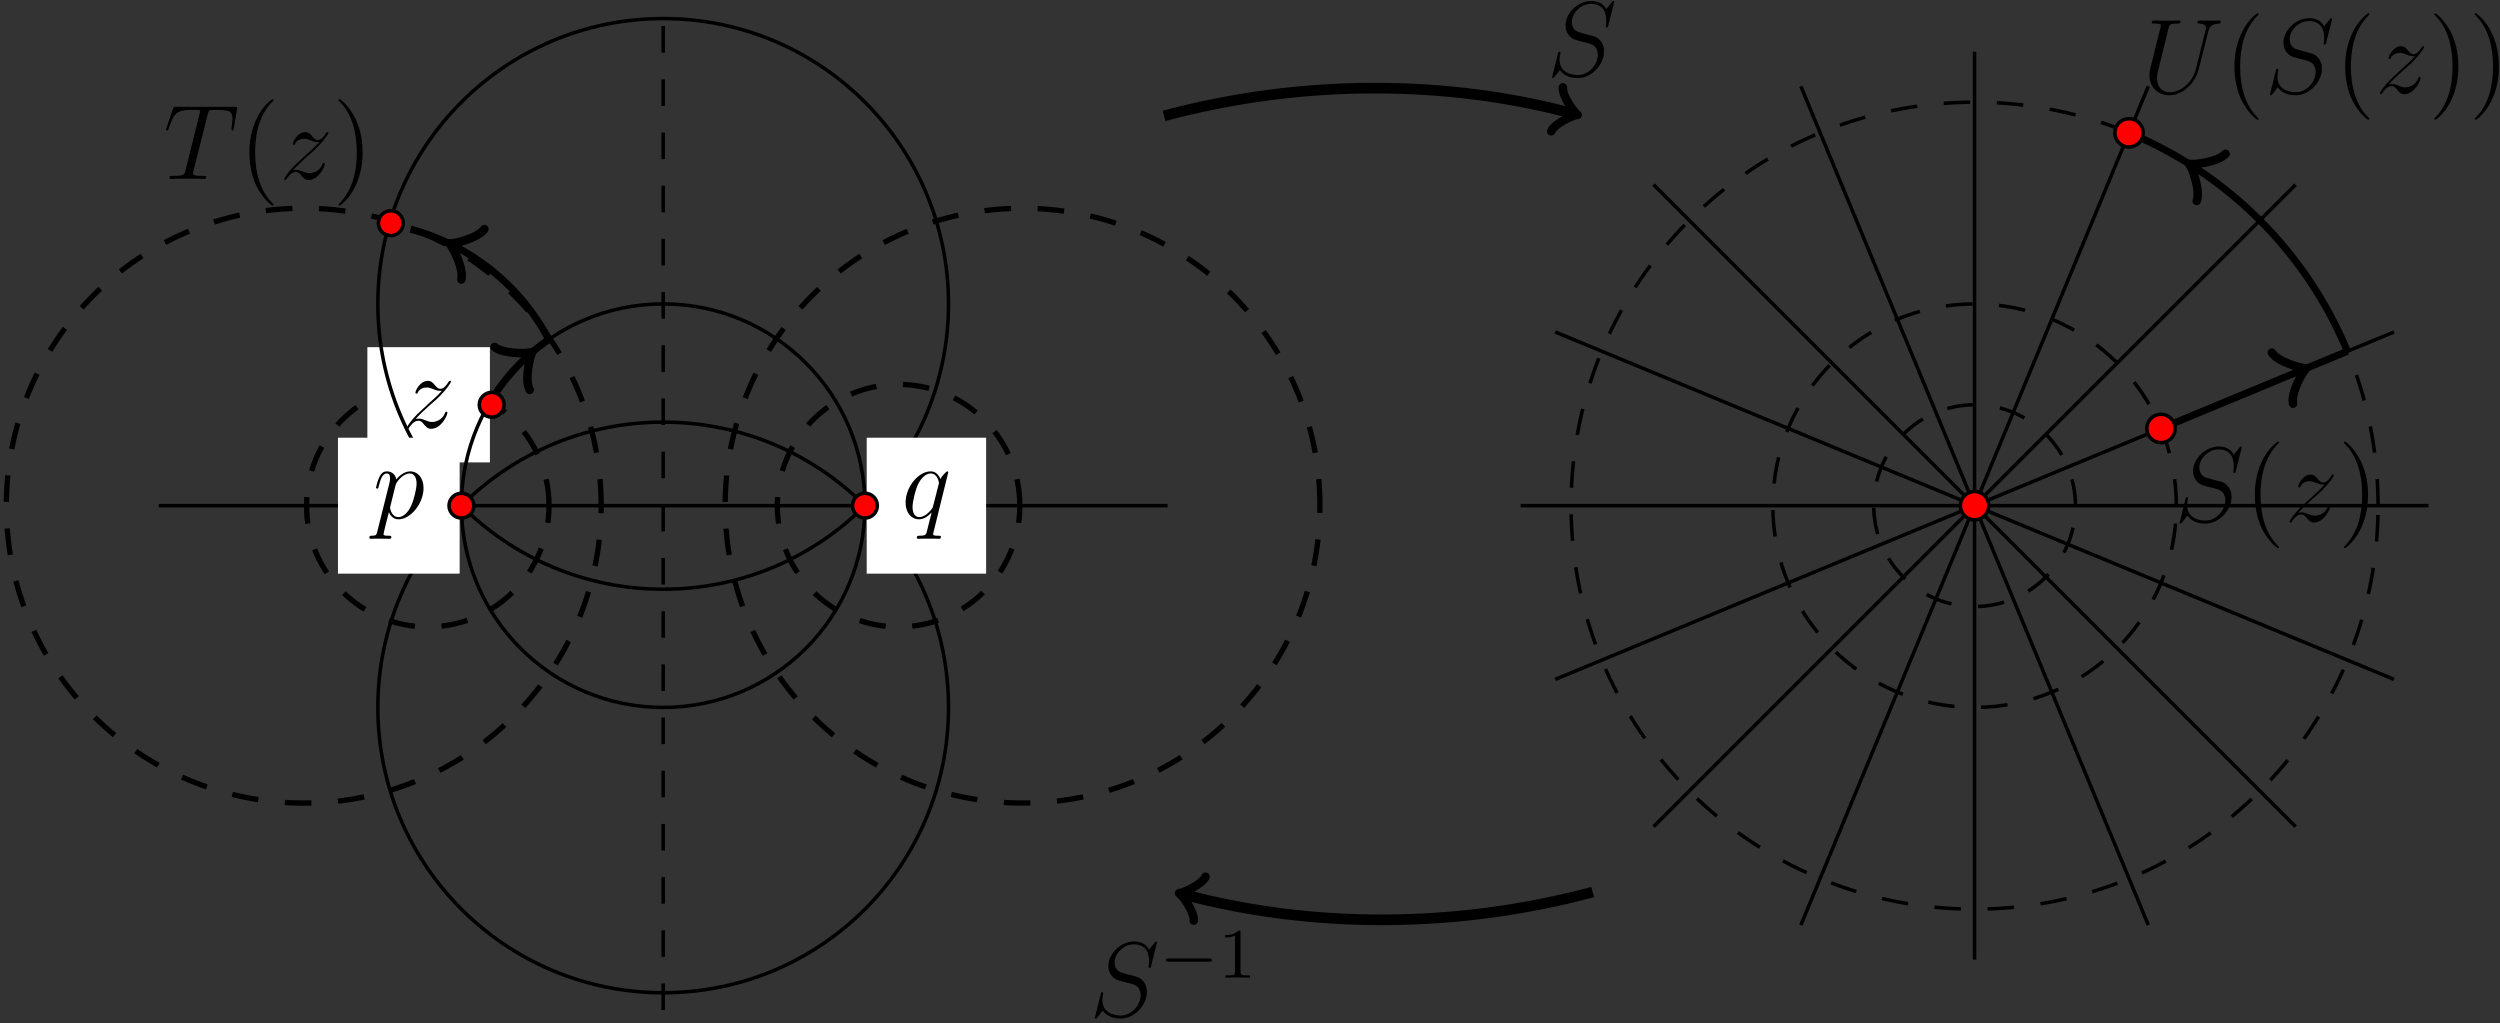 <?xml version="1.0" encoding="UTF-8"?>
<svg xmlns="http://www.w3.org/2000/svg" xmlns:xlink="http://www.w3.org/1999/xlink" width="281pt" height="115pt" viewBox="0 0 281 115" version="1.1">
<rect x="0" y="0" width="281" height="115" fill="#333333" stroke="none"/>
<defs>
<g>
<symbol overflow="visible" id="glyph0-0">
<path style="stroke:none;" d=""/>
</symbol>
<symbol overflow="visible" id="glyph0-1">
<path style="stroke:none;" d="M 1.516 -0.969 C 2.031 -1.547 2.453 -1.922 3.047 -2.469 C 3.766 -3.078 4.078 -3.375 4.25 -3.562 C 5.078 -4.391 5.5 -5.078 5.5 -5.172 C 5.5 -5.266 5.406 -5.266 5.375 -5.266 C 5.297 -5.266 5.266 -5.219 5.219 -5.141 C 4.906 -4.625 4.625 -4.375 4.312 -4.375 C 4.062 -4.375 3.938 -4.484 3.703 -4.766 C 3.453 -5.062 3.25 -5.266 2.906 -5.266 C 2.031 -5.266 1.5 -4.188 1.5 -3.938 C 1.5 -3.891 1.516 -3.828 1.625 -3.828 C 1.719 -3.828 1.734 -3.875 1.766 -3.953 C 1.969 -4.438 2.547 -4.516 2.766 -4.516 C 3.031 -4.516 3.266 -4.438 3.516 -4.328 C 3.969 -4.141 4.156 -4.141 4.281 -4.141 C 4.359 -4.141 4.406 -4.141 4.469 -4.141 C 4.078 -3.688 3.438 -3.109 2.891 -2.625 L 1.688 -1.5 C 0.953 -0.766 0.516 -0.062 0.516 0.031 C 0.516 0.094 0.578 0.125 0.641 0.125 C 0.719 0.125 0.734 0.109 0.812 -0.031 C 1 -0.328 1.391 -0.781 1.828 -0.781 C 2.078 -0.781 2.203 -0.688 2.438 -0.391 C 2.672 -0.125 2.875 0.125 3.25 0.125 C 4.422 0.125 5.094 -1.406 5.094 -1.672 C 5.094 -1.719 5.078 -1.797 4.953 -1.797 C 4.859 -1.797 4.859 -1.75 4.812 -1.625 C 4.547 -0.922 3.844 -0.641 3.375 -0.641 C 3.125 -0.641 2.891 -0.719 2.641 -0.828 C 2.156 -1.016 2.031 -1.016 1.875 -1.016 C 1.75 -1.016 1.625 -1.016 1.516 -0.969 Z M 1.516 -0.969 "/>
</symbol>
<symbol overflow="visible" id="glyph0-2">
<path style="stroke:none;" d="M 0.516 1.516 C 0.438 1.875 0.375 1.969 -0.109 1.969 C -0.25 1.969 -0.375 1.969 -0.375 2.203 C -0.375 2.219 -0.359 2.312 -0.234 2.312 C -0.078 2.312 0.094 2.297 0.25 2.297 L 0.766 2.297 C 1.016 2.297 1.625 2.312 1.875 2.312 C 1.953 2.312 2.094 2.312 2.094 2.109 C 2.094 1.969 2.016 1.969 1.812 1.969 C 1.25 1.969 1.219 1.891 1.219 1.797 C 1.219 1.656 1.75 -0.406 1.828 -0.688 C 1.953 -0.344 2.281 0.125 2.906 0.125 C 4.25 0.125 5.719 -1.641 5.719 -3.391 C 5.719 -4.5 5.094 -5.266 4.203 -5.266 C 3.438 -5.266 2.781 -4.531 2.656 -4.359 C 2.562 -4.953 2.094 -5.266 1.609 -5.266 C 1.266 -5.266 0.984 -5.109 0.766 -4.656 C 0.547 -4.219 0.375 -3.484 0.375 -3.438 C 0.375 -3.391 0.438 -3.328 0.516 -3.328 C 0.609 -3.328 0.625 -3.344 0.688 -3.625 C 0.875 -4.328 1.094 -5.031 1.578 -5.031 C 1.859 -5.031 1.953 -4.844 1.953 -4.484 C 1.953 -4.203 1.906 -4.078 1.859 -3.859 Z M 2.578 -3.734 C 2.672 -4.062 3 -4.406 3.188 -4.578 C 3.328 -4.703 3.719 -5.031 4.172 -5.031 C 4.703 -5.031 4.938 -4.5 4.938 -3.891 C 4.938 -3.312 4.609 -1.953 4.297 -1.344 C 4 -0.688 3.453 -0.125 2.906 -0.125 C 2.094 -0.125 1.953 -1.141 1.953 -1.188 C 1.953 -1.234 1.984 -1.328 2 -1.391 Z M 2.578 -3.734 "/>
</symbol>
<symbol overflow="visible" id="glyph0-3">
<path style="stroke:none;" d="M 5.266 -5.156 C 5.266 -5.219 5.219 -5.266 5.156 -5.266 C 5.062 -5.266 4.609 -4.828 4.375 -4.406 C 4.156 -4.953 3.797 -5.266 3.281 -5.266 C 1.922 -5.266 0.469 -3.531 0.469 -1.75 C 0.469 -0.578 1.156 0.125 1.969 0.125 C 2.609 0.125 3.125 -0.359 3.375 -0.641 L 3.391 -0.625 L 2.938 1.172 L 2.828 1.609 C 2.719 1.953 2.547 1.953 1.984 1.969 C 1.859 1.969 1.734 1.969 1.734 2.203 C 1.734 2.281 1.812 2.312 1.891 2.312 C 2.062 2.312 2.266 2.297 2.438 2.297 L 3.656 2.297 C 3.844 2.297 4.047 2.312 4.219 2.312 C 4.297 2.312 4.438 2.312 4.438 2.094 C 4.438 1.969 4.344 1.969 4.156 1.969 C 3.594 1.969 3.562 1.891 3.562 1.797 C 3.562 1.734 3.578 1.719 3.609 1.562 Z M 3.578 -1.422 C 3.531 -1.219 3.531 -1.188 3.359 -0.969 C 3.094 -0.641 2.562 -0.125 2.016 -0.125 C 1.516 -0.125 1.25 -0.562 1.25 -1.266 C 1.25 -1.922 1.609 -3.266 1.844 -3.766 C 2.25 -4.609 2.812 -5.031 3.281 -5.031 C 4.062 -5.031 4.219 -4.047 4.219 -3.953 C 4.219 -3.938 4.188 -3.797 4.172 -3.766 Z M 3.578 -1.422 "/>
</symbol>
<symbol overflow="visible" id="glyph0-4">
<path style="stroke:none;" d="M 4.984 -7.297 C 5.062 -7.578 5.078 -7.688 5.266 -7.734 C 5.359 -7.75 5.75 -7.75 6 -7.75 C 7.203 -7.75 7.75 -7.703 7.75 -6.781 C 7.75 -6.594 7.703 -6.141 7.641 -5.703 L 7.625 -5.562 C 7.625 -5.516 7.672 -5.438 7.75 -5.438 C 7.859 -5.438 7.859 -5.5 7.906 -5.688 L 8.25 -7.812 C 8.266 -7.906 8.266 -7.938 8.266 -7.969 C 8.266 -8.109 8.203 -8.109 7.953 -8.109 L 1.422 -8.109 C 1.141 -8.109 1.141 -8.094 1.062 -7.875 L 0.328 -5.719 C 0.328 -5.703 0.281 -5.562 0.281 -5.562 C 0.281 -5.5 0.328 -5.438 0.406 -5.438 C 0.5 -5.438 0.531 -5.484 0.578 -5.641 C 1.078 -7.094 1.328 -7.75 2.922 -7.75 L 3.719 -7.75 C 4 -7.75 4.125 -7.75 4.125 -7.625 C 4.125 -7.594 4.125 -7.562 4.062 -7.344 L 2.469 -0.938 C 2.344 -0.469 2.312 -0.344 1.047 -0.344 C 0.75 -0.344 0.672 -0.344 0.672 -0.125 C 0.672 0 0.797 0 0.859 0 C 1.156 0 1.469 -0.031 1.766 -0.031 L 3.641 -0.031 C 3.938 -0.031 4.25 0 4.547 0 C 4.688 0 4.812 0 4.812 -0.234 C 4.812 -0.344 4.719 -0.344 4.406 -0.344 C 3.328 -0.344 3.328 -0.453 3.328 -0.641 C 3.328 -0.641 3.328 -0.734 3.375 -0.922 Z M 4.984 -7.297 "/>
</symbol>
<symbol overflow="visible" id="glyph0-5">
<path style="stroke:none;" d="M 7.594 -8.312 C 7.594 -8.422 7.5 -8.422 7.484 -8.422 C 7.438 -8.422 7.422 -8.406 7.281 -8.219 C 7.203 -8.141 6.719 -7.516 6.703 -7.5 C 6.312 -8.281 5.516 -8.422 5.016 -8.422 C 3.5 -8.422 2.125 -7.031 2.125 -5.672 C 2.125 -4.781 2.672 -4.25 3.25 -4.047 C 3.375 -4 4.094 -3.812 4.453 -3.734 C 5.062 -3.562 5.219 -3.516 5.469 -3.25 C 5.516 -3.188 5.75 -2.922 5.75 -2.359 C 5.75 -1.25 4.719 -0.094 3.531 -0.094 C 2.547 -0.094 1.453 -0.516 1.453 -1.859 C 1.453 -2.078 1.5 -2.359 1.547 -2.484 C 1.547 -2.516 1.547 -2.578 1.547 -2.609 C 1.547 -2.656 1.531 -2.719 1.438 -2.719 C 1.328 -2.719 1.312 -2.688 1.266 -2.484 L 0.656 -0.031 C 0.656 -0.031 0.609 0.125 0.609 0.141 C 0.609 0.25 0.703 0.25 0.734 0.25 C 0.781 0.25 0.781 0.234 0.938 0.062 L 1.484 -0.656 C 1.766 -0.234 2.391 0.25 3.5 0.25 C 5.047 0.25 6.453 -1.25 6.453 -2.734 C 6.453 -3.234 6.328 -3.688 5.875 -4.125 C 5.625 -4.375 5.422 -4.438 4.312 -4.719 C 3.516 -4.938 3.406 -4.969 3.188 -5.156 C 2.984 -5.359 2.828 -5.656 2.828 -6.062 C 2.828 -7.062 3.844 -8.094 4.984 -8.094 C 6.156 -8.094 6.703 -7.375 6.703 -6.234 C 6.703 -5.922 6.641 -5.609 6.641 -5.562 C 6.641 -5.453 6.734 -5.453 6.781 -5.453 C 6.891 -5.453 6.891 -5.484 6.938 -5.672 Z M 7.594 -8.312 "/>
</symbol>
<symbol overflow="visible" id="glyph0-6">
<path style="stroke:none;" d="M 6.047 -2.75 C 5.625 -1.078 4.25 -0.094 3.125 -0.094 C 2.266 -0.094 1.672 -0.672 1.672 -1.656 C 1.672 -1.703 1.672 -2.062 1.812 -2.594 L 2.969 -7.297 C 3.078 -7.703 3.109 -7.812 3.953 -7.812 C 4.172 -7.812 4.297 -7.812 4.297 -8.031 C 4.297 -8.156 4.188 -8.156 4.109 -8.156 C 3.891 -8.156 3.641 -8.141 3.422 -8.141 L 2.016 -8.141 C 1.781 -8.141 1.531 -8.156 1.297 -8.156 C 1.219 -8.156 1.078 -8.156 1.078 -7.938 C 1.078 -7.812 1.156 -7.812 1.391 -7.812 C 2.109 -7.812 2.109 -7.719 2.109 -7.594 C 2.109 -7.516 2.016 -7.172 1.953 -6.969 L 0.922 -2.781 C 0.891 -2.656 0.812 -2.328 0.812 -2.016 C 0.812 -0.688 1.75 0.25 3.062 0.25 C 4.266 0.25 5.609 -0.703 6.219 -2.219 C 6.297 -2.422 6.406 -2.844 6.484 -3.172 C 6.594 -3.594 6.844 -4.656 6.938 -4.953 L 7.391 -6.75 C 7.547 -7.375 7.641 -7.766 8.688 -7.812 C 8.781 -7.828 8.828 -7.922 8.828 -8.031 C 8.828 -8.156 8.719 -8.156 8.672 -8.156 C 8.516 -8.156 8.297 -8.141 8.125 -8.141 L 7.562 -8.141 C 6.828 -8.141 6.438 -8.156 6.438 -8.156 C 6.359 -8.156 6.219 -8.156 6.219 -7.938 C 6.219 -7.812 6.312 -7.812 6.391 -7.812 C 7.109 -7.797 7.156 -7.516 7.156 -7.297 C 7.156 -7.203 7.156 -7.156 7.109 -7 Z M 6.047 -2.75 "/>
</symbol>
<symbol overflow="visible" id="glyph1-0">
<path style="stroke:none;" d=""/>
</symbol>
<symbol overflow="visible" id="glyph1-1">
<path style="stroke:none;" d="M 3.891 2.906 C 3.891 2.875 3.891 2.844 3.688 2.641 C 2.484 1.438 1.812 -0.531 1.812 -2.969 C 1.812 -5.297 2.375 -7.297 3.766 -8.703 C 3.891 -8.812 3.891 -8.828 3.891 -8.875 C 3.891 -8.938 3.828 -8.969 3.781 -8.969 C 3.625 -8.969 2.641 -8.109 2.062 -6.938 C 1.453 -5.719 1.172 -4.453 1.172 -2.969 C 1.172 -1.906 1.344 -0.484 1.953 0.781 C 2.672 2.219 3.641 3 3.781 3 C 3.828 3 3.891 2.969 3.891 2.906 Z M 3.891 2.906 "/>
</symbol>
<symbol overflow="visible" id="glyph1-2">
<path style="stroke:none;" d="M 3.375 -2.969 C 3.375 -3.891 3.25 -5.359 2.578 -6.75 C 1.875 -8.188 0.891 -8.969 0.766 -8.969 C 0.719 -8.969 0.656 -8.938 0.656 -8.875 C 0.656 -8.828 0.656 -8.812 0.859 -8.609 C 2.062 -7.406 2.719 -5.422 2.719 -2.984 C 2.719 -0.672 2.156 1.328 0.781 2.734 C 0.656 2.844 0.656 2.875 0.656 2.906 C 0.656 2.969 0.719 3 0.766 3 C 0.922 3 1.906 2.141 2.484 0.969 C 3.094 -0.25 3.375 -1.547 3.375 -2.969 Z M 3.375 -2.969 "/>
</symbol>
<symbol overflow="visible" id="glyph2-0">
<path style="stroke:none;" d=""/>
</symbol>
<symbol overflow="visible" id="glyph2-1">
<path style="stroke:none;" d="M 5.562 -1.812 C 5.703 -1.812 5.875 -1.812 5.875 -1.984 C 5.875 -2.172 5.703 -2.172 5.562 -2.172 L 1 -2.172 C 0.875 -2.172 0.703 -2.172 0.703 -1.984 C 0.703 -1.812 0.875 -1.812 1 -1.812 Z M 5.562 -1.812 "/>
</symbol>
<symbol overflow="visible" id="glyph3-0">
<path style="stroke:none;" d=""/>
</symbol>
<symbol overflow="visible" id="glyph3-1">
<path style="stroke:none;" d="M 2.5 -5.078 C 2.5 -5.297 2.484 -5.297 2.266 -5.297 C 1.938 -4.984 1.516 -4.797 0.766 -4.797 L 0.766 -4.531 C 0.984 -4.531 1.406 -4.531 1.875 -4.734 L 1.875 -0.656 C 1.875 -0.359 1.844 -0.266 1.094 -0.266 L 0.812 -0.266 L 0.812 0 C 1.141 -0.031 1.828 -0.031 2.188 -0.031 C 2.547 -0.031 3.234 -0.031 3.562 0 L 3.562 -0.266 L 3.281 -0.266 C 2.531 -0.266 2.5 -0.359 2.5 -0.656 Z M 2.5 -5.078 "/>
</symbol>
</g>
</defs>
<g id="surface1">
<path style="fill:none;stroke-width:0.399;stroke-linecap:butt;stroke-linejoin:miter;stroke:rgb(0%,0%,0%);stroke-opacity:1;stroke-miterlimit:10;" d="M -56.694 0.001 L 56.692 0.001 " transform="matrix(1,0,0,-1,74.542,56.837)"/>
<path style="fill:none;stroke-width:0.399;stroke-linecap:butt;stroke-linejoin:miter;stroke:rgb(0%,0%,0%);stroke-opacity:1;stroke-dasharray:2.989,2.989;stroke-miterlimit:10;" d="M 0.001 -56.694 L 0.001 56.692 " transform="matrix(1,0,0,-1,74.542,56.837)"/>
<path style="fill:none;stroke-width:0.598;stroke-linecap:butt;stroke-linejoin:miter;stroke:rgb(0%,0%,0%);stroke-opacity:1;stroke-dasharray:2.989,2.989;stroke-miterlimit:10;" d="M -6.968 0.001 C -6.968 18.462 -21.937 33.431 -40.401 33.431 C -58.862 33.431 -73.831 18.462 -73.831 0.001 C -73.831 -18.464 -58.862 -33.429 -40.401 -33.429 C -21.937 -33.429 -6.968 -18.464 -6.968 0.001 Z M -6.968 0.001 " transform="matrix(1,0,0,-1,74.542,56.837)"/>
<path style="fill:none;stroke-width:0.598;stroke-linecap:butt;stroke-linejoin:miter;stroke:rgb(0%,0%,0%);stroke-opacity:1;stroke-dasharray:2.989,2.989;stroke-miterlimit:10;" d="M 73.817 0.001 C 73.817 18.462 58.853 33.427 40.392 33.427 C 21.931 33.427 6.966 18.462 6.966 0.001 C 6.966 -18.46 21.931 -33.425 40.392 -33.425 C 58.853 -33.425 73.817 -18.46 73.817 0.001 Z M 73.817 0.001 " transform="matrix(1,0,0,-1,74.542,56.837)"/>
<path style="fill:none;stroke-width:0.598;stroke-linecap:butt;stroke-linejoin:miter;stroke:rgb(0%,0%,0%);stroke-opacity:1;stroke-dasharray:2.989,2.989;stroke-miterlimit:10;" d="M -12.831 0.001 C -12.831 7.524 -18.933 13.626 -26.46 13.626 C -33.983 13.626 -40.085 7.524 -40.085 0.001 C -40.085 -7.526 -33.983 -13.628 -26.46 -13.628 C -18.933 -13.628 -12.831 -7.526 -12.831 0.001 Z M -12.831 0.001 " transform="matrix(1,0,0,-1,74.542,56.837)"/>
<path style="fill:none;stroke-width:0.598;stroke-linecap:butt;stroke-linejoin:miter;stroke:rgb(0%,0%,0%);stroke-opacity:1;stroke-dasharray:2.989,2.989;stroke-miterlimit:10;" d="M 40.087 0.001 C 40.087 7.528 33.985 13.626 26.458 13.626 C 18.931 13.626 12.829 7.528 12.829 0.001 C 12.829 -7.526 18.931 -13.628 26.458 -13.628 C 33.985 -13.628 40.087 -7.526 40.087 0.001 Z M 40.087 0.001 " transform="matrix(1,0,0,-1,74.542,56.837)"/>
<path style=" stroke:none;fill-rule:nonzero;fill:rgb(100%,100%,100%);fill-opacity:1;" d="M 41.293 51.973 L 55.066 51.973 L 55.066 39.023 L 41.293 39.023 Z M 41.293 51.973 "/>
<g style="fill:rgb(0%,0%,0%);fill-opacity:1;">
  <use xlink:href="#glyph0-1" x="45.194" y="48.071"/>
</g>
<path style="fill:none;stroke-width:0.399;stroke-linecap:butt;stroke-linejoin:miter;stroke:rgb(0%,0%,0%);stroke-opacity:1;stroke-miterlimit:10;" d="M 32.071 -22.679 C 32.071 -4.968 17.712 9.392 0.001 9.392 C -17.714 9.392 -32.073 -4.968 -32.073 -22.679 C -32.073 -40.39 -17.714 -54.749 0.001 -54.749 C 17.712 -54.749 32.071 -40.39 32.071 -22.679 Z M 32.071 -22.679 " transform="matrix(1,0,0,-1,74.542,56.837)"/>
<path style="fill:none;stroke-width:0.399;stroke-linecap:butt;stroke-linejoin:miter;stroke:rgb(0%,0%,0%);stroke-opacity:1;stroke-miterlimit:10;" d="M 22.677 0.001 C 22.677 12.524 12.524 22.677 0.001 22.677 C -12.526 22.677 -22.679 12.524 -22.679 0.001 C -22.679 -12.526 -12.526 -22.679 0.001 -22.679 C 12.524 -22.679 22.677 -12.526 22.677 0.001 Z M 22.677 0.001 " transform="matrix(1,0,0,-1,74.542,56.837)"/>
<path style="fill:none;stroke-width:0.399;stroke-linecap:butt;stroke-linejoin:miter;stroke:rgb(0%,0%,0%);stroke-opacity:1;stroke-miterlimit:10;" d="M 32.071 22.677 C 32.071 40.392 17.712 54.751 0.001 54.751 C -17.714 54.751 -32.073 40.392 -32.073 22.677 C -32.073 4.966 -17.714 -9.393 0.001 -9.393 C 17.712 -9.393 32.071 4.966 32.071 22.677 Z M 32.071 22.677 " transform="matrix(1,0,0,-1,74.542,56.837)"/>
<path style="fill:none;stroke-width:0.797;stroke-linecap:butt;stroke-linejoin:miter;stroke:rgb(0%,0%,0%);stroke-opacity:1;stroke-miterlimit:10;" d="M -19.64 11.337 C -17.917 14.321 -15.538 16.876 -12.683 18.802 " transform="matrix(1,0,0,-1,74.542,56.837)"/>
<path style="fill:none;stroke-width:0.638;stroke-linecap:round;stroke-linejoin:round;stroke:rgb(0%,0%,0%);stroke-opacity:1;stroke-miterlimit:10;" d="M -1.555 2.072 C -1.425 1.295 0 0.13 0.388 0.001 C 0.001 -0.129 -1.424 -1.296 -1.554 -2.071 " transform="matrix(1.166,-0.951,-0.951,-1.166,59.385,39.936)"/>
<path style="fill:none;stroke-width:0.797;stroke-linecap:butt;stroke-linejoin:miter;stroke:rgb(0%,0%,0%);stroke-opacity:1;stroke-miterlimit:10;" d="M -12.698 18.368 C -15.894 24.638 -21.601 29.259 -28.397 31.079 " transform="matrix(1,0,0,-1,74.542,56.837)"/>
<path style="fill:none;stroke-width:0.638;stroke-linecap:round;stroke-linejoin:round;stroke:rgb(0%,0%,0%);stroke-opacity:1;stroke-miterlimit:10;" d="M -1.554 2.071 C -1.424 1.294 0 0.13 0.388 -0.001 C -0.001 -0.13 -1.423 -1.296 -1.553 -2.072 " transform="matrix(-1.368,-0.626,-0.626,1.368,51.023,27.607)"/>
<path style=" stroke:none;fill-rule:nonzero;fill:rgb(100%,100%,100%);fill-opacity:1;" d="M 37.988 64.477 L 51.664 64.477 L 51.664 49.199 L 37.988 49.199 Z M 37.988 64.477 "/>
<g style="fill:rgb(0%,0%,0%);fill-opacity:1;">
  <use xlink:href="#glyph0-2" x="41.888" y="58.248"/>
</g>
<path style=" stroke:none;fill-rule:nonzero;fill:rgb(100%,100%,100%);fill-opacity:1;" d="M 97.418 64.477 L 110.84 64.477 L 110.84 49.199 L 97.418 49.199 Z M 97.418 64.477 "/>
<g style="fill:rgb(0%,0%,0%);fill-opacity:1;">
  <use xlink:href="#glyph0-3" x="101.32" y="58.248"/>
</g>
<path style="fill-rule:nonzero;fill:rgb(100%,0%,0%);fill-opacity:1;stroke-width:0.399;stroke-linecap:butt;stroke-linejoin:miter;stroke:rgb(0%,0%,0%);stroke-opacity:1;stroke-miterlimit:10;" d="M -17.882 11.341 C -17.882 12.11 -18.507 12.735 -19.276 12.735 C -20.046 12.735 -20.671 12.11 -20.671 11.341 C -20.671 10.567 -20.046 9.946 -19.276 9.946 C -18.507 9.946 -17.882 10.567 -17.882 11.341 Z M -17.882 11.341 " transform="matrix(1,0,0,-1,74.542,56.837)"/>
<path style="fill-rule:nonzero;fill:rgb(100%,0%,0%);fill-opacity:1;stroke-width:0.399;stroke-linecap:butt;stroke-linejoin:miter;stroke:rgb(0%,0%,0%);stroke-opacity:1;stroke-miterlimit:10;" d="M -29.222 31.751 C -29.222 32.521 -29.847 33.146 -30.616 33.146 C -31.386 33.146 -32.011 32.521 -32.011 31.751 C -32.011 30.982 -31.386 30.357 -30.616 30.357 C -29.847 30.357 -29.222 30.982 -29.222 31.751 Z M -29.222 31.751 " transform="matrix(1,0,0,-1,74.542,56.837)"/>
<path style="fill-rule:nonzero;fill:rgb(100%,0%,0%);fill-opacity:1;stroke-width:0.399;stroke-linecap:butt;stroke-linejoin:miter;stroke:rgb(0%,0%,0%);stroke-opacity:1;stroke-miterlimit:10;" d="M -21.284 0.001 C -21.284 0.771 -21.909 1.396 -22.679 1.396 C -23.448 1.396 -24.073 0.771 -24.073 0.001 C -24.073 -0.768 -23.448 -1.393 -22.679 -1.393 C -21.909 -1.393 -21.284 -0.768 -21.284 0.001 Z M -21.284 0.001 " transform="matrix(1,0,0,-1,74.542,56.837)"/>
<path style="fill-rule:nonzero;fill:rgb(100%,0%,0%);fill-opacity:1;stroke-width:0.399;stroke-linecap:butt;stroke-linejoin:miter;stroke:rgb(0%,0%,0%);stroke-opacity:1;stroke-miterlimit:10;" d="M 24.071 0.001 C 24.071 0.771 23.446 1.396 22.677 1.396 C 21.907 1.396 21.282 0.771 21.282 0.001 C 21.282 -0.768 21.907 -1.393 22.677 -1.393 C 23.446 -1.393 24.071 -0.768 24.071 0.001 Z M 24.071 0.001 " transform="matrix(1,0,0,-1,74.542,56.837)"/>
<g style="fill:rgb(0%,0%,0%);fill-opacity:1;">
  <use xlink:href="#glyph0-4" x="18.377" y="20.111"/>
</g>
<g style="fill:rgb(0%,0%,0%);fill-opacity:1;">
  <use xlink:href="#glyph1-1" x="26.863" y="20.111"/>
</g>
<g style="fill:rgb(0%,0%,0%);fill-opacity:1;">
  <use xlink:href="#glyph0-1" x="31.416" y="20.111"/>
</g>
<g style="fill:rgb(0%,0%,0%);fill-opacity:1;">
  <use xlink:href="#glyph1-2" x="37.386" y="20.111"/>
</g>
<path style="fill:none;stroke-width:1.196;stroke-linecap:butt;stroke-linejoin:miter;stroke:rgb(0%,0%,0%);stroke-opacity:1;stroke-miterlimit:10;" d="M 56.294 43.81 C 71.669 47.931 87.872 47.931 102.321 44.056 " transform="matrix(1,0,0,-1,74.542,56.837)"/>
<path style="fill:none;stroke-width:0.956;stroke-linecap:round;stroke-linejoin:round;stroke:rgb(0%,0%,0%);stroke-opacity:1;stroke-miterlimit:10;" d="M -1.914 2.549 C -1.755 1.595 0.001 0.161 0.48 0.002 C -0.002 -0.159 -1.753 -1.593 -1.912 -2.552 " transform="matrix(0.968,0.259,0.259,-0.968,176.863,12.78)"/>
<g style="fill:rgb(0%,0%,0%);fill-opacity:1;">
  <use xlink:href="#glyph0-5" x="173.84" y="8.529"/>
</g>
<path style="fill:none;stroke-width:1.196;stroke-linecap:butt;stroke-linejoin:miter;stroke:rgb(0%,0%,0%);stroke-opacity:1;stroke-miterlimit:10;" d="M 104.474 -43.429 C 89.099 -47.55 72.895 -47.55 58.446 -43.679 " transform="matrix(1,0,0,-1,74.542,56.837)"/>
<path style="fill:none;stroke-width:0.956;stroke-linecap:round;stroke-linejoin:round;stroke:rgb(0%,0%,0%);stroke-opacity:1;stroke-miterlimit:10;" d="M -1.912 2.549 C -1.753 1.595 -0 0.159 0.478 0.001 C 0 -0.159 -1.754 -1.594 -1.914 -2.549 " transform="matrix(-0.968,-0.259,-0.259,0.968,132.986,100.514)"/>
<g style="fill:rgb(0%,0%,0%);fill-opacity:1;">
  <use xlink:href="#glyph0-5" x="122.453" y="114.239"/>
</g>
<g style="fill:rgb(0%,0%,0%);fill-opacity:1;">
  <use xlink:href="#glyph2-1" x="130.348" y="109.901"/>
</g>
<g style="fill:rgb(0%,0%,0%);fill-opacity:1;">
  <use xlink:href="#glyph3-1" x="136.935" y="109.901"/>
</g>
<path style="fill:none;stroke-width:0.399;stroke-linecap:butt;stroke-linejoin:miter;stroke:rgb(0%,0%,0%);stroke-opacity:1;stroke-miterlimit:10;" d="M 147.399 0.001 L 198.423 0.001 " transform="matrix(1,0,0,-1,74.542,56.837)"/>
<path style="fill:none;stroke-width:0.399;stroke-linecap:butt;stroke-linejoin:miter;stroke:rgb(0%,0%,0%);stroke-opacity:1;stroke-miterlimit:10;" d="M 147.399 0.001 L 194.54 19.524 " transform="matrix(1,0,0,-1,74.542,56.837)"/>
<path style="fill:none;stroke-width:0.399;stroke-linecap:butt;stroke-linejoin:miter;stroke:rgb(0%,0%,0%);stroke-opacity:1;stroke-miterlimit:10;" d="M 147.399 0.001 L 183.481 36.079 " transform="matrix(1,0,0,-1,74.542,56.837)"/>
<path style="fill:none;stroke-width:0.399;stroke-linecap:butt;stroke-linejoin:miter;stroke:rgb(0%,0%,0%);stroke-opacity:1;stroke-miterlimit:10;" d="M 147.399 0.001 L 166.927 47.138 " transform="matrix(1,0,0,-1,74.542,56.837)"/>
<path style="fill:none;stroke-width:0.399;stroke-linecap:butt;stroke-linejoin:miter;stroke:rgb(0%,0%,0%);stroke-opacity:1;stroke-miterlimit:10;" d="M 147.399 0.001 L 147.399 51.025 " transform="matrix(1,0,0,-1,74.542,56.837)"/>
<path style="fill:none;stroke-width:0.399;stroke-linecap:butt;stroke-linejoin:miter;stroke:rgb(0%,0%,0%);stroke-opacity:1;stroke-miterlimit:10;" d="M 147.399 0.001 L 127.876 47.138 " transform="matrix(1,0,0,-1,74.542,56.837)"/>
<path style="fill:none;stroke-width:0.399;stroke-linecap:butt;stroke-linejoin:miter;stroke:rgb(0%,0%,0%);stroke-opacity:1;stroke-miterlimit:10;" d="M 147.399 0.001 L 111.321 36.079 " transform="matrix(1,0,0,-1,74.542,56.837)"/>
<path style="fill:none;stroke-width:0.399;stroke-linecap:butt;stroke-linejoin:miter;stroke:rgb(0%,0%,0%);stroke-opacity:1;stroke-miterlimit:10;" d="M 147.399 0.001 L 100.263 19.524 " transform="matrix(1,0,0,-1,74.542,56.837)"/>
<path style="fill:none;stroke-width:0.399;stroke-linecap:butt;stroke-linejoin:miter;stroke:rgb(0%,0%,0%);stroke-opacity:1;stroke-miterlimit:10;" d="M 147.399 0.001 L 96.376 0.001 " transform="matrix(1,0,0,-1,74.542,56.837)"/>
<path style="fill:none;stroke-width:0.399;stroke-linecap:butt;stroke-linejoin:miter;stroke:rgb(0%,0%,0%);stroke-opacity:1;stroke-miterlimit:10;" d="M 147.399 0.001 L 100.263 -19.526 " transform="matrix(1,0,0,-1,74.542,56.837)"/>
<path style="fill:none;stroke-width:0.399;stroke-linecap:butt;stroke-linejoin:miter;stroke:rgb(0%,0%,0%);stroke-opacity:1;stroke-miterlimit:10;" d="M 147.399 0.001 L 111.321 -36.077 " transform="matrix(1,0,0,-1,74.542,56.837)"/>
<path style="fill:none;stroke-width:0.399;stroke-linecap:butt;stroke-linejoin:miter;stroke:rgb(0%,0%,0%);stroke-opacity:1;stroke-miterlimit:10;" d="M 147.399 0.001 L 127.876 -47.136 " transform="matrix(1,0,0,-1,74.542,56.837)"/>
<path style="fill:none;stroke-width:0.399;stroke-linecap:butt;stroke-linejoin:miter;stroke:rgb(0%,0%,0%);stroke-opacity:1;stroke-miterlimit:10;" d="M 147.399 0.001 L 147.399 -51.022 " transform="matrix(1,0,0,-1,74.542,56.837)"/>
<path style="fill:none;stroke-width:0.399;stroke-linecap:butt;stroke-linejoin:miter;stroke:rgb(0%,0%,0%);stroke-opacity:1;stroke-miterlimit:10;" d="M 147.399 0.001 L 166.927 -47.136 " transform="matrix(1,0,0,-1,74.542,56.837)"/>
<path style="fill:none;stroke-width:0.399;stroke-linecap:butt;stroke-linejoin:miter;stroke:rgb(0%,0%,0%);stroke-opacity:1;stroke-miterlimit:10;" d="M 147.399 0.001 L 183.481 -36.077 " transform="matrix(1,0,0,-1,74.542,56.837)"/>
<path style="fill:none;stroke-width:0.399;stroke-linecap:butt;stroke-linejoin:miter;stroke:rgb(0%,0%,0%);stroke-opacity:1;stroke-miterlimit:10;" d="M 147.399 0.001 L 194.54 -19.526 " transform="matrix(1,0,0,-1,74.542,56.837)"/>
<path style="fill:none;stroke-width:0.399;stroke-linecap:butt;stroke-linejoin:miter;stroke:rgb(0%,0%,0%);stroke-opacity:1;stroke-dasharray:2.989,2.989;stroke-miterlimit:10;" d="M 158.739 0.001 C 158.739 6.263 153.665 11.337 147.399 11.337 C 141.138 11.337 136.063 6.263 136.063 0.001 C 136.063 -6.261 141.138 -11.339 147.399 -11.339 C 153.665 -11.339 158.739 -6.261 158.739 0.001 Z M 158.739 0.001 " transform="matrix(1,0,0,-1,74.542,56.837)"/>
<path style="fill:none;stroke-width:0.399;stroke-linecap:butt;stroke-linejoin:miter;stroke:rgb(0%,0%,0%);stroke-opacity:1;stroke-dasharray:2.989,2.989;stroke-miterlimit:10;" d="M 170.079 0.001 C 170.079 12.524 159.927 22.677 147.399 22.677 C 134.876 22.677 124.724 12.524 124.724 0.001 C 124.724 -12.526 134.876 -22.679 147.399 -22.679 C 159.927 -22.679 170.079 -12.526 170.079 0.001 Z M 170.079 0.001 " transform="matrix(1,0,0,-1,74.542,56.837)"/>
<path style="fill:none;stroke-width:0.399;stroke-linecap:butt;stroke-linejoin:miter;stroke:rgb(0%,0%,0%);stroke-opacity:1;stroke-dasharray:2.989,2.989;stroke-miterlimit:10;" d="M 192.755 0.001 C 192.755 25.048 172.45 45.353 147.399 45.353 C 122.353 45.353 102.048 25.048 102.048 0.001 C 102.048 -25.05 122.353 -45.354 147.399 -45.354 C 172.45 -45.354 192.755 -25.05 192.755 0.001 Z M 192.755 0.001 " transform="matrix(1,0,0,-1,74.542,56.837)"/>
<path style="fill:none;stroke-width:0.797;stroke-linecap:butt;stroke-linejoin:miter;stroke:rgb(0%,0%,0%);stroke-opacity:1;stroke-miterlimit:10;" d="M 189.306 17.349 C 184.704 28.466 175.868 37.302 164.751 41.907 " transform="matrix(1,0,0,-1,74.542,56.837)"/>
<path style="fill:none;stroke-width:0.638;stroke-linecap:round;stroke-linejoin:round;stroke:rgb(0%,0%,0%);stroke-opacity:1;stroke-miterlimit:10;" d="M -1.554 2.071 C -1.426 1.296 -0 0.128 0.389 0.001 C -0 -0.131 -1.424 -1.296 -1.554 -2.071 " transform="matrix(-1.281,-0.785,-0.785,1.281,246.542,18.718)"/>
<path style="fill:none;stroke-width:0.797;stroke-linecap:butt;stroke-linejoin:miter;stroke:rgb(0%,0%,0%);stroke-opacity:1;stroke-miterlimit:10;" d="M 168.353 8.677 L 189.306 17.357 " transform="matrix(1,0,0,-1,74.542,56.837)"/>
<path style="fill:none;stroke-width:0.638;stroke-linecap:round;stroke-linejoin:round;stroke:rgb(0%,0%,0%);stroke-opacity:1;stroke-miterlimit:10;" d="M -1.555 2.072 C -1.426 1.294 -0 0.129 0.389 -0.001 C -0 -0.131 -1.424 -1.294 -1.554 -2.072 " transform="matrix(1.386,-0.574,-0.574,-1.386,258.699,41.612)"/>
<path style="fill-rule:nonzero;fill:rgb(100%,0%,0%);fill-opacity:1;stroke-width:0.399;stroke-linecap:butt;stroke-linejoin:miter;stroke:rgb(0%,0%,0%);stroke-opacity:1;stroke-miterlimit:10;" d="M 148.997 0.001 C 148.997 0.88 148.282 1.595 147.399 1.595 C 146.52 1.595 145.806 0.88 145.806 0.001 C 145.806 -0.882 146.52 -1.593 147.399 -1.593 C 148.282 -1.593 148.997 -0.882 148.997 0.001 Z M 148.997 0.001 " transform="matrix(1,0,0,-1,74.542,56.837)"/>
<path style="fill-rule:nonzero;fill:rgb(100%,0%,0%);fill-opacity:1;stroke-width:0.399;stroke-linecap:butt;stroke-linejoin:miter;stroke:rgb(0%,0%,0%);stroke-opacity:1;stroke-miterlimit:10;" d="M 166.353 41.903 C 166.353 42.786 165.638 43.497 164.759 43.497 C 163.88 43.497 163.165 42.786 163.165 41.903 C 163.165 41.025 163.88 40.31 164.759 40.31 C 165.638 40.31 166.353 41.025 166.353 41.903 Z M 166.353 41.903 " transform="matrix(1,0,0,-1,74.542,56.837)"/>
<path style="fill-rule:nonzero;fill:rgb(100%,0%,0%);fill-opacity:1;stroke-width:0.399;stroke-linecap:butt;stroke-linejoin:miter;stroke:rgb(0%,0%,0%);stroke-opacity:1;stroke-miterlimit:10;" d="M 169.946 8.677 C 169.946 9.56 169.235 10.274 168.353 10.274 C 167.474 10.274 166.759 9.56 166.759 8.677 C 166.759 7.798 167.474 7.083 168.353 7.083 C 169.235 7.083 169.946 7.798 169.946 8.677 Z M 169.946 8.677 " transform="matrix(1,0,0,-1,74.542,56.837)"/>
<g style="fill:rgb(0%,0%,0%);fill-opacity:1;">
  <use xlink:href="#glyph0-6" x="240.78" y="10.462"/>
</g>
<g style="fill:rgb(0%,0%,0%);fill-opacity:1;">
  <use xlink:href="#glyph1-1" x="249.979" y="10.462"/>
</g>
<g style="fill:rgb(0%,0%,0%);fill-opacity:1;">
  <use xlink:href="#glyph0-5" x="254.532" y="10.462"/>
</g>
<g style="fill:rgb(0%,0%,0%);fill-opacity:1;">
  <use xlink:href="#glyph1-1" x="262.427" y="10.462"/>
</g>
<g style="fill:rgb(0%,0%,0%);fill-opacity:1;">
  <use xlink:href="#glyph0-1" x="266.979" y="10.462"/>
</g>
<g style="fill:rgb(0%,0%,0%);fill-opacity:1;">
  <use xlink:href="#glyph1-2" x="272.95" y="10.462"/>
  <use xlink:href="#glyph1-2" x="277.503" y="10.462"/>
</g>
<g style="fill:rgb(0%,0%,0%);fill-opacity:1;">
  <use xlink:href="#glyph0-5" x="244.375" y="58.607"/>
</g>
<g style="fill:rgb(0%,0%,0%);fill-opacity:1;">
  <use xlink:href="#glyph1-1" x="252.271" y="58.607"/>
</g>
<g style="fill:rgb(0%,0%,0%);fill-opacity:1;">
  <use xlink:href="#glyph0-1" x="256.823" y="58.607"/>
</g>
<g style="fill:rgb(0%,0%,0%);fill-opacity:1;">
  <use xlink:href="#glyph1-2" x="262.794" y="58.607"/>
</g>
</g>
</svg>
